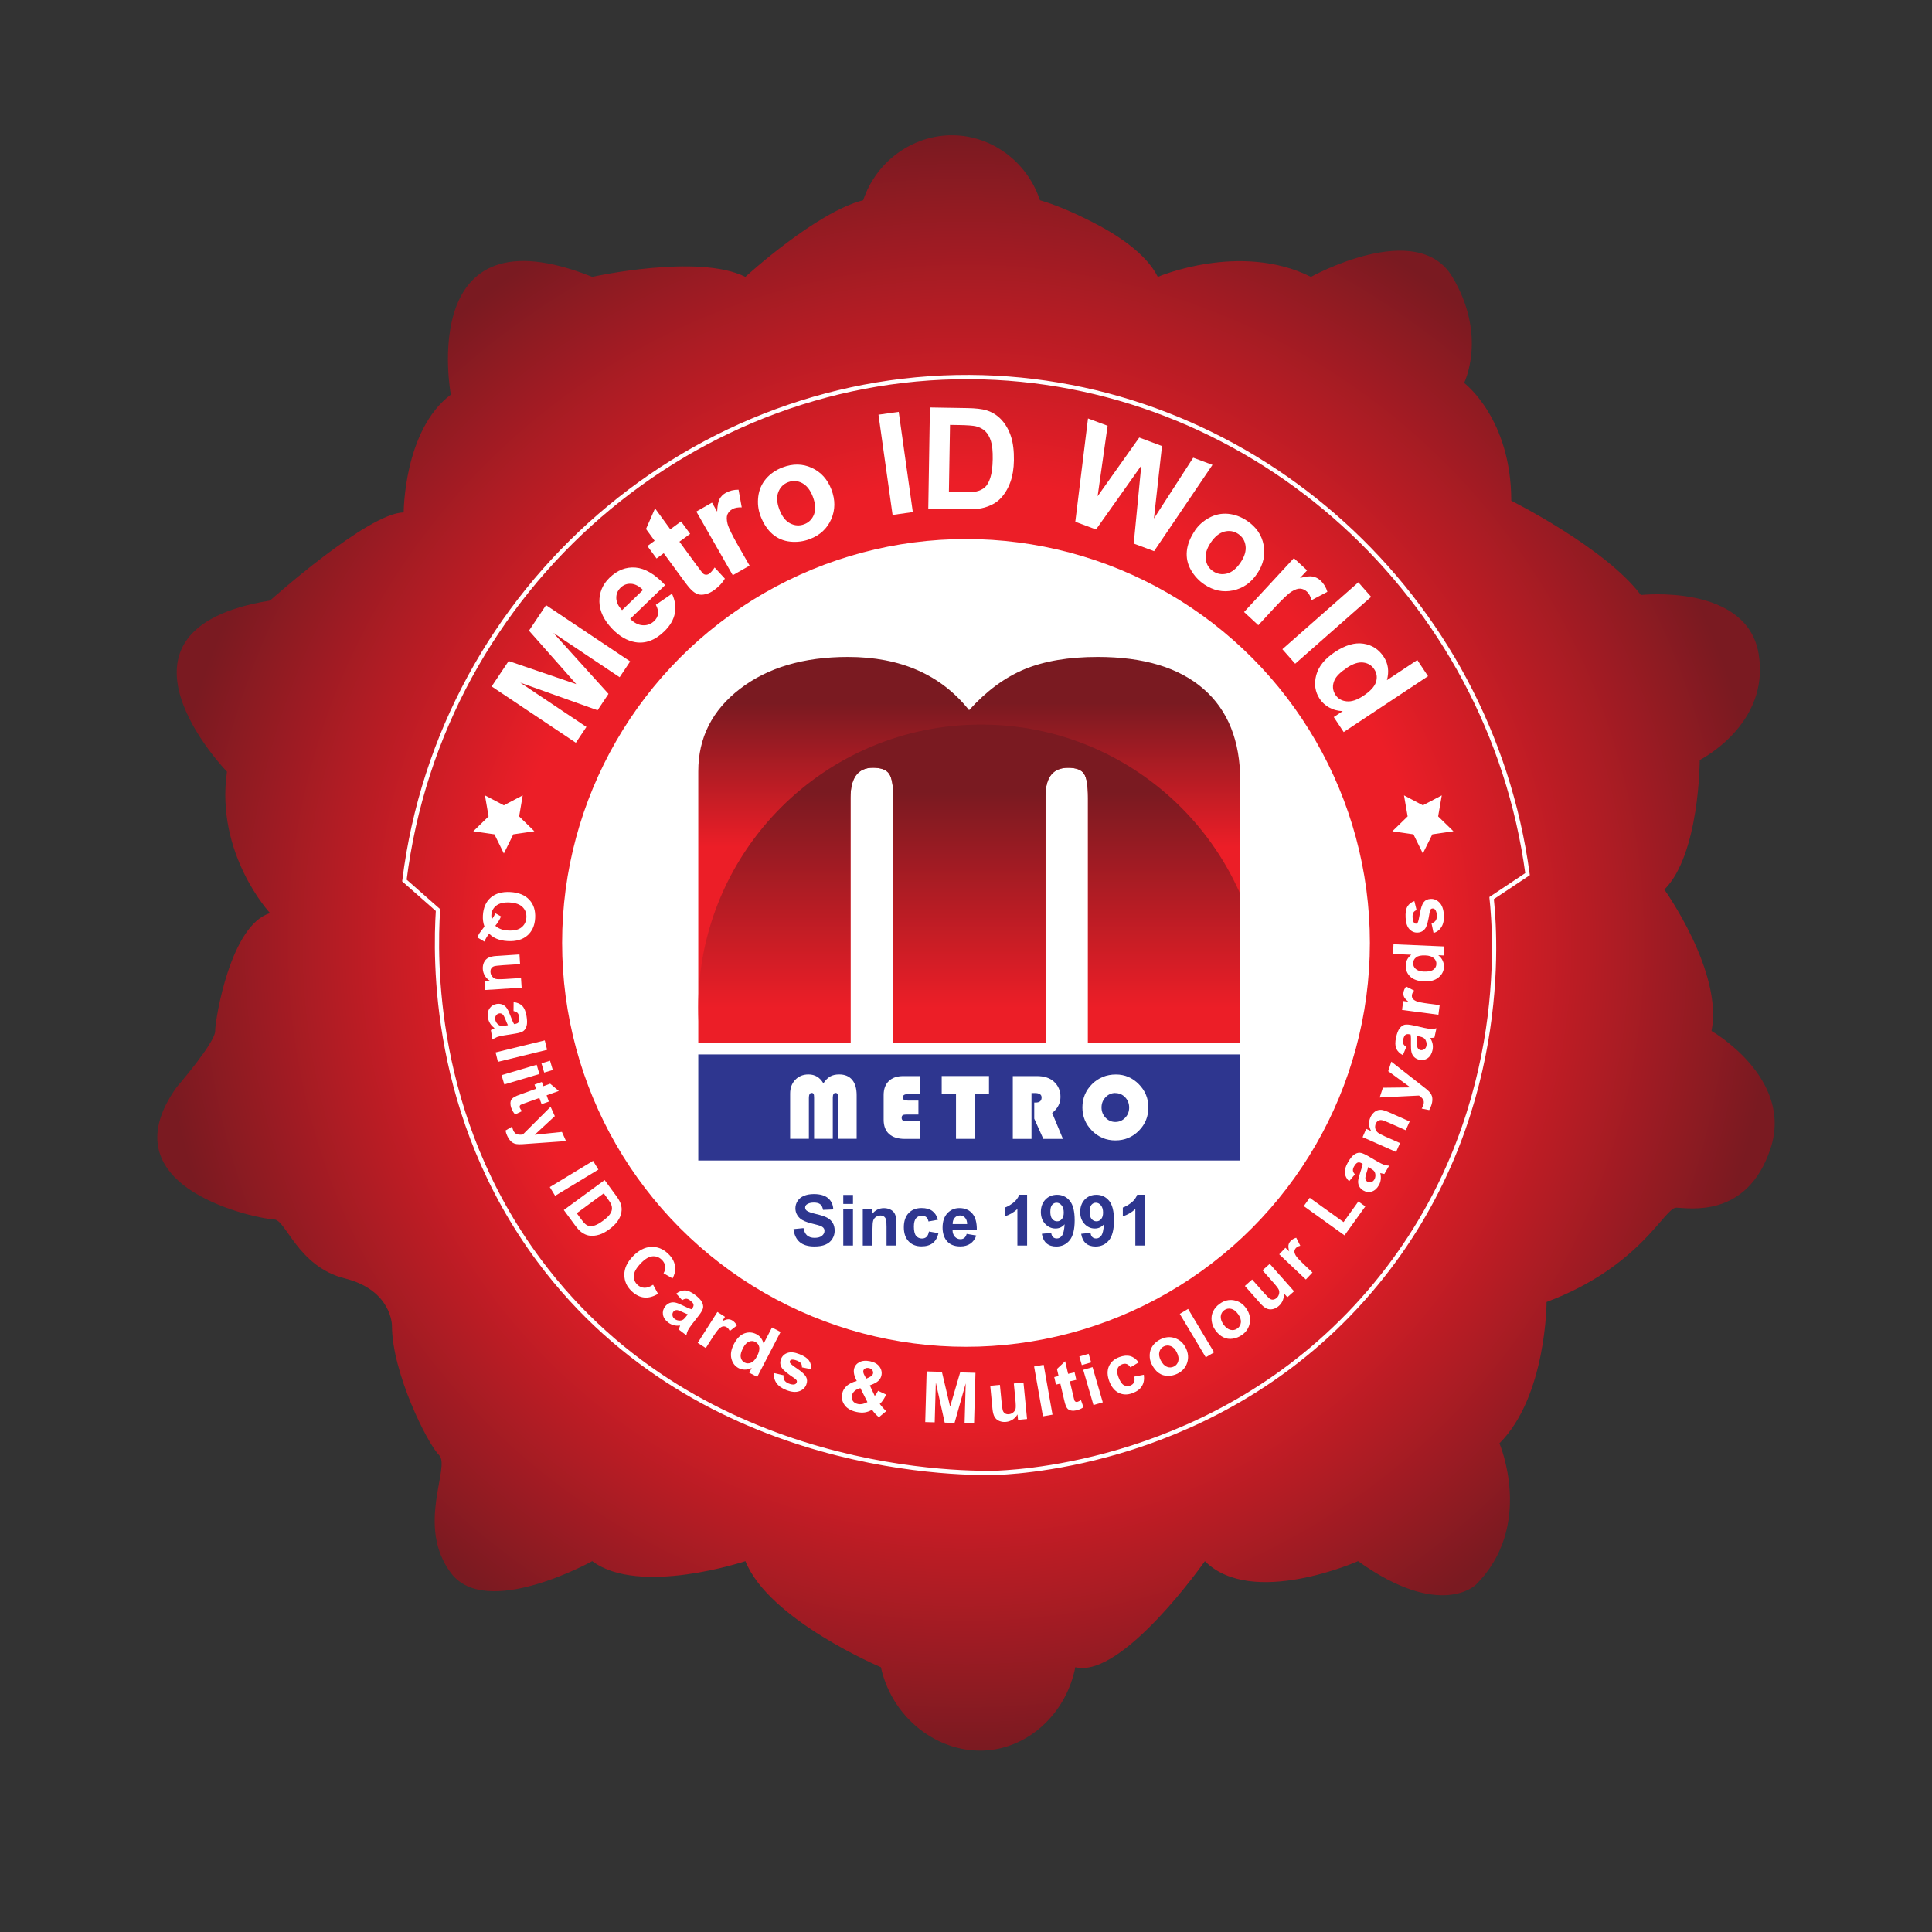 <?xml version="1.0" encoding="UTF-8"?>
<svg id="Layer_1" data-name="Layer 1" xmlns="http://www.w3.org/2000/svg" xmlns:xlink="http://www.w3.org/1999/xlink" viewBox="0 0 400 400">
  <rect x="0" y="0" width="400" height="400" fill="#333333" stroke="none"/>
  <defs>
    <style>
      .cls-1 {
        fill: url(#linear-gradient-2);
      }

      .cls-2, .cls-3 {
        fill: #fff;
      }

      .cls-3, .cls-4 {
        stroke: #fff;
        stroke-miterlimit: 10;
        stroke-width: .88px;
      }

      .cls-5 {
        fill: url(#radial-gradient);
      }

      .cls-6 {
        clip-path: url(#clippath);
      }

      .cls-7, .cls-4 {
        fill: none;
      }

      .cls-8 {
        fill: url(#linear-gradient);
      }

      .cls-9 {
        fill: #2e368f;
      }
    </style>
    <radialGradient id="radial-gradient" cx="200" cy="195.22" fx="200" fy="195.22" r="167.33" gradientUnits="userSpaceOnUse">
      <stop offset=".57" stop-color="#ec1e27"/>
      <stop offset="1" stop-color="#7a1a21"/>
    </radialGradient>
    <linearGradient id="linear-gradient" x1="200.68" y1="214.92" x2="200.68" y2="145.55" gradientUnits="userSpaceOnUse">
      <stop offset=".57" stop-color="#ec1e27"/>
      <stop offset="1" stop-color="#7a1a21"/>
    </linearGradient>
    <clipPath id="clippath">
      <path class="cls-7" d="M144.57,215.87v-56.17c0-6.96,2.87-12.65,8.62-17.07s13.2-6.62,22.37-6.62c10.87,0,19.23,3.67,25.08,11.02,3.57-3.96,7.4-6.78,11.49-8.48,4.09-1.69,9.14-2.54,15.14-2.54,9.52,0,16.82,2.21,21.9,6.62,5.07,4.41,7.61,10.77,7.61,19.07v54.17h-31.53v-50.69c0-2.51-.27-4.17-.82-4.99-.54-.82-1.64-1.23-3.3-1.23-3.11,0-4.66,1.94-4.66,5.82v51.09h-31.53v-50.69c0-2.47-.28-4.13-.85-4.97-.57-.84-1.68-1.26-3.34-1.26-3.11,0-4.66,2.07-4.66,6.22v50.69h-31.53Z"/>
    </clipPath>
    <linearGradient id="linear-gradient-2" x1="203.12" y1="265.7" x2="203.12" y2="163.99" gradientUnits="userSpaceOnUse">
      <stop offset=".56" stop-color="#ec1e27"/>
      <stop offset="1" stop-color="#7a1a21"/>
    </linearGradient>
  </defs>
  <g>
    <path class="cls-5" d="M55.9,189.04s-11.35-12.2-8.91-29.27c0,0-28.53-29.38,8.91-35.43,0,0,20.36-18.24,27.68-18.24,0,0,0-17.08,9.76-24.39,0,0-7.32-39.03,29.27-24.39,0,0,21.96-4.88,31.71,0,0,0,14.64-13.42,24.39-15.86,2.84-8.46,10.94-13.95,19.52-13.42,7.75,.49,14.56,5.81,17.08,13.42,2.98,.85,6.48,2.32,10.37,4.27,5.49,2.74,11.59,6.71,14.03,11.59,0,0,17.08-7.32,31.71,0,0,0,21.96-12.2,29.27,0s2.44,21.96,2.44,21.96c0,0,9.76,7.32,9.76,24.39,0,0,19.52,9.76,26.83,19.52,0,0,21.96-2.44,24.39,12.2s-12.2,21.96-12.2,21.96c0,0,0,19.52-7.32,26.83,0,0,12.2,17.08,9.76,29.27,0,0,17.08,9.76,12.2,24.39-4.88,14.64-17.08,12.2-19.52,12.2s-7.32,12.2-26.83,19.52c0,0,0,19.52-9.76,29.27,0,0,7.32,17.08-4.88,29.27,0,0-7.32,7.32-24.39-4.88,0,0-21.96,9.76-31.71,0,0,0-17.08,24.39-26.83,21.96-1.78,9.01-8.76,15.87-17.08,17.08-10.16,1.47-20.67-5.76-23.17-17.08,0,0-23.17-9.76-28.05-21.96,0,0-21.96,7.32-31.71,0,0,0-21.96,12.2-29.27,2.44-7.32-9.76,0-21.96-2.44-24.39s-9.76-17.08-9.76-26.83c0,0,0-7.32-9.76-9.76-9.76-2.44-12.2-12.2-14.64-12.2s-35.44-6.05-20.16-27.42c0,0,7.96-9.17,7.96-11.61s3.18-21.96,11.35-24.39Z"/>
    <path class="cls-4" d="M83.73,182.3c7.56-60.79,60.28-105.89,119.74-104.19,56.56,1.62,105.02,45.2,112.79,102.87l-7.44,4.96c.74,7.12,4.09,45.91-23.98,79.94-29.65,35.95-71.36,38.7-78.06,39.03-5.42,.19-61.51,1.26-95.14-43.91-22.31-29.97-21.57-62.61-20.96-72.58l-6.95-6.12Z"/>
    <g>
      <path class="cls-2" d="M119.21,153.77l-17.42-11.65,3.52-5.26,14,4.78-9.79-11.07,3.53-5.28,17.42,11.65-2.18,3.27-13.71-9.17,11.4,12.62-2.26,3.39-16.02-5.72,13.71,9.17-2.18,3.27Z"/>
      <path class="cls-2" d="M135.78,125.22l3.35-2.3c.65,1.41,.84,2.78,.58,4.1-.27,1.32-1,2.56-2.2,3.72-1.9,1.83-3.9,2.57-6.01,2.21-1.68-.3-3.25-1.21-4.71-2.72-1.75-1.81-2.64-3.68-2.69-5.62-.04-1.94,.66-3.61,2.1-5,1.62-1.57,3.42-2.27,5.4-2.1s4.01,1.38,6.11,3.63l-7.24,6.99c.85,.84,1.73,1.28,2.63,1.32,.91,.05,1.69-.25,2.36-.89,.45-.44,.71-.93,.78-1.47,.07-.54-.08-1.17-.45-1.87Zm-2.66-3.08c-.83-.82-1.66-1.24-2.49-1.28-.83-.04-1.54,.23-2.13,.8-.63,.61-.93,1.34-.9,2.2s.43,1.68,1.2,2.46l4.32-4.17Z"/>
      <path class="cls-2" d="M141,107.95l1.89,2.58-2.22,1.62,3.61,4.94c.73,1,1.18,1.57,1.34,1.7,.16,.13,.36,.2,.59,.2,.23,0,.45-.08,.67-.24,.3-.22,.66-.64,1.08-1.26l2.12,2.31c-.52,.87-1.25,1.66-2.21,2.36-.58,.43-1.18,.71-1.8,.86-.61,.15-1.14,.15-1.59,0-.45-.15-.91-.46-1.38-.93-.34-.33-.94-1.06-1.77-2.21l-3.91-5.34-1.49,1.09-1.89-2.58,1.49-1.09-1.78-2.44,1.87-4.27,3.16,4.33,2.22-1.62Z"/>
      <path class="cls-2" d="M155.2,117.1l-3.49,1.99-7.54-13.18,3.24-1.85,1.07,1.87c.05-1.2,.21-2.07,.49-2.6,.28-.53,.7-.96,1.27-1.28,.79-.45,1.68-.67,2.67-.66l.66,3.66c-.81-.04-1.46,.08-1.96,.37-.49,.28-.82,.65-1.01,1.11-.19,.46-.17,1.1,.03,1.92,.21,.81,.95,2.34,2.23,4.58l2.33,4.07Z"/>
      <path class="cls-2" d="M157.45,106.78c-.48-1.25-.63-2.57-.46-3.97s.7-2.62,1.59-3.67c.89-1.04,2.03-1.83,3.42-2.36,2.15-.82,4.17-.79,6.07,.08,1.9,.87,3.26,2.37,4.07,4.5,.82,2.15,.8,4.19-.04,6.13-.85,1.94-2.32,3.31-4.42,4.11-1.3,.5-2.65,.68-4.06,.54-1.4-.14-2.63-.66-3.68-1.56s-1.88-2.17-2.5-3.79Zm3.92-1.27c.54,1.41,1.28,2.36,2.23,2.85,.95,.49,1.92,.55,2.9,.18,.98-.37,1.66-1.06,2.04-2.06,.38-1,.29-2.21-.25-3.64-.53-1.39-1.27-2.33-2.22-2.83-.95-.49-1.91-.56-2.89-.18-.98,.37-1.66,1.06-2.04,2.06-.38,1-.31,2.21,.23,3.61Z"/>
      <path class="cls-2" d="M184.8,106.61l-2.92-20.75,4.19-.59,2.92,20.75-4.19,.59Z"/>
      <path class="cls-2" d="M192.52,84.36l7.73,.13c1.74,.03,3.07,.18,3.98,.46,1.22,.38,2.27,1.04,3.13,1.98s1.51,2.08,1.95,3.43c.44,1.35,.64,3,.61,4.96-.03,1.72-.27,3.21-.72,4.45-.55,1.52-1.32,2.74-2.3,3.67-.75,.7-1.75,1.24-3,1.62-.94,.28-2.19,.41-3.75,.38l-7.96-.13,.34-20.95Zm4.17,3.61l-.23,13.88,3.16,.05c1.18,.02,2.04-.03,2.56-.16,.69-.16,1.26-.44,1.72-.84,.46-.4,.84-1.07,1.14-2,.3-.93,.46-2.21,.49-3.83s-.1-2.87-.37-3.74c-.27-.87-.66-1.55-1.17-2.05-.51-.49-1.15-.83-1.94-1.02-.59-.14-1.74-.23-3.47-.26l-1.9-.03Z"/>
      <path class="cls-2" d="M222.63,108.02l2.63-21.38,4.06,1.51-2.07,14.59,8.62-12.15,4.71,1.76-1.67,15,8.13-12.59,3.99,1.49-12.09,17.86-4.21-1.57,1.56-16.14-9.37,13.22-4.3-1.6Z"/>
      <path class="cls-2" d="M247.38,109.85c.75-1.11,1.74-1.99,2.98-2.66,1.24-.67,2.55-.94,3.92-.81s2.67,.61,3.9,1.44c1.91,1.28,3.05,2.95,3.44,5.01s-.06,4.03-1.33,5.92c-1.28,1.91-2.96,3.07-5.03,3.5s-4.04,.01-5.91-1.24c-1.16-.78-2.08-1.78-2.78-3-.7-1.23-.98-2.53-.85-3.9s.69-2.79,1.66-4.23Zm3.3,2.48c-.84,1.25-1.19,2.41-1.04,3.47,.15,1.06,.65,1.89,1.52,2.47,.87,.58,1.82,.74,2.86,.48,1.04-.27,1.98-1.03,2.83-2.3,.83-1.23,1.17-2.38,1.03-3.44-.14-1.06-.65-1.88-1.52-2.47-.87-.58-1.82-.75-2.86-.48s-1.98,1.02-2.82,2.27Z"/>
      <path class="cls-2" d="M260.52,129.44l-2.95-2.73,10.31-11.15,2.74,2.53-1.47,1.58c1.16-.32,2.04-.42,2.63-.31,.59,.11,1.13,.38,1.61,.82,.67,.62,1.15,1.4,1.43,2.35l-3.29,1.73c-.2-.78-.51-1.37-.94-1.76-.41-.38-.87-.59-1.36-.63-.5-.04-1.1,.16-1.82,.61-.71,.44-1.95,1.61-3.7,3.51l-3.18,3.44Z"/>
      <path class="cls-2" d="M265.5,134.41l15.73-13.85,2.65,3.01-15.73,13.85-2.65-3.01Z"/>
      <path class="cls-2" d="M278.2,151.57l-2.06-3.11,1.86-1.23c-1.07-.04-2.01-.29-2.83-.76-.82-.47-1.47-1.06-1.94-1.78-.96-1.45-1.2-3.09-.72-4.9,.48-1.81,1.78-3.41,3.87-4.8,2.14-1.42,4.11-2,5.89-1.73,1.79,.27,3.19,1.17,4.21,2.72,.94,1.41,1.16,3.03,.67,4.84l6.29-4.17,2.22,3.35-17.47,11.57Zm.68-13.31c-1.35,.89-2.2,1.73-2.56,2.5-.52,1.12-.45,2.16,.19,3.13,.51,.77,1.27,1.21,2.29,1.31,1.01,.11,2.17-.27,3.47-1.14,1.45-.96,2.33-1.92,2.62-2.87,.29-.95,.17-1.83-.38-2.65-.53-.79-1.28-1.25-2.27-1.37-.99-.12-2.11,.24-3.36,1.07Z"/>
    </g>
    <g>
      <path class="cls-2" d="M101.27,193.31c-.4,.5-.73,1.04-.98,1.64l-1.45-.86c.11-.31,.26-.62,.45-.91,.04-.06,.37-.52,1.01-1.35-.26-.7-.37-1.47-.32-2.3,.09-1.61,.64-2.84,1.63-3.7,1-.86,2.35-1.24,4.07-1.14,1.71,.1,3.01,.63,3.91,1.6,.9,.97,1.3,2.23,1.21,3.8-.09,1.55-.63,2.75-1.63,3.61s-2.35,1.23-4.06,1.14c-.9-.05-1.69-.22-2.36-.51-.51-.22-1-.55-1.47-1Zm1.29-1.63c.3,.29,.68,.51,1.12,.68s.96,.26,1.54,.29c1.21,.07,2.13-.15,2.75-.65,.63-.5,.96-1.18,1.01-2.04,.05-.86-.21-1.58-.78-2.15-.57-.57-1.46-.89-2.66-.96-1.22-.07-2.15,.15-2.79,.65-.64,.5-.98,1.16-1.02,1.98-.02,.3,.02,.6,.1,.87,.3-.41,.55-.84,.73-1.27l1.17,.66c-.28,.68-.67,1.32-1.18,1.93Z"/>
      <path class="cls-2" d="M100.3,203.13l1.13-.07c-.42-.25-.76-.59-1.03-1.03-.26-.43-.41-.9-.44-1.4-.03-.51,.05-.97,.25-1.39s.49-.73,.89-.94,.95-.33,1.66-.38l4.79-.31,.13,2-3.48,.22c-1.07,.07-1.72,.15-1.95,.24-.24,.09-.42,.24-.54,.44-.13,.2-.18,.46-.16,.75,.02,.34,.14,.64,.34,.9,.21,.26,.45,.43,.73,.51,.28,.08,.97,.09,2.05,.02l3.2-.2,.13,2-7.57,.48-.12-1.86Z"/>
      <path class="cls-2" d="M106.32,209.33l.02-1.85c.76,.08,1.35,.34,1.78,.77,.43,.44,.73,1.14,.89,2.11,.15,.88,.15,1.56,.02,2.03-.14,.47-.35,.82-.64,1.05-.29,.23-.87,.42-1.73,.56l-2.32,.37c-.66,.11-1.14,.22-1.44,.34-.3,.12-.62,.29-.94,.52l-.33-1.96c.12-.07,.31-.17,.55-.29,.11-.05,.19-.09,.22-.11-.39-.28-.69-.6-.92-.96-.23-.36-.38-.75-.45-1.19-.13-.77-.02-1.41,.32-1.93,.34-.51,.83-.82,1.47-.93,.42-.07,.82-.03,1.18,.11s.67,.39,.9,.72c.24,.33,.48,.83,.73,1.5,.33,.9,.6,1.51,.81,1.84l.2-.03c.38-.06,.64-.2,.77-.42,.13-.21,.15-.58,.06-1.1-.06-.35-.17-.62-.35-.79s-.44-.29-.81-.36Zm-1.16,2.92c-.13-.24-.3-.62-.5-1.15-.21-.53-.39-.87-.53-1.02-.23-.23-.48-.32-.76-.27-.28,.05-.5,.19-.67,.43-.17,.24-.22,.52-.17,.84,.06,.36,.23,.68,.52,.96,.22,.21,.46,.33,.73,.36,.18,.02,.5,0,.98-.08l.39-.07Z"/>
      <path class="cls-2" d="M102.61,217.89l10.18-2.49,.48,1.95-10.18,2.49-.48-1.95Z"/>
      <path class="cls-2" d="M103.84,222.6l7.27-2.16,.57,1.92-7.27,2.16-.57-1.92Zm8.26-2.46l1.78-.53,.57,1.92-1.78,.53-.57-1.92Z"/>
      <path class="cls-2" d="M113.64,228.07l-1.51,.54-.46-1.29-2.88,1.03c-.58,.21-.92,.34-1.01,.4-.09,.06-.15,.14-.18,.25-.03,.11-.02,.23,.02,.35,.06,.17,.21,.41,.45,.7l-1.41,.69c-.35-.37-.62-.84-.82-1.39-.12-.34-.17-.67-.16-.98,.02-.32,.09-.57,.23-.76,.14-.19,.35-.37,.64-.53,.21-.12,.64-.3,1.31-.54l3.12-1.12-.31-.87,1.51-.54,.31,.87,1.42-.51,1.78,1.5-2.52,.9,.46,1.29Z"/>
      <path class="cls-2" d="M113.99,229.13l.88,1.95-4.17,3.86,5.64-.59,.85,1.9-7.76,.55-1.4,.1c-.48,.02-.85,0-1.13-.04s-.53-.14-.74-.27c-.22-.13-.43-.32-.62-.56-.2-.24-.38-.54-.53-.88-.16-.35-.28-.71-.35-1.09l1.36-.81c.07,.31,.16,.58,.26,.81,.19,.43,.46,.68,.8,.78s.73,.11,1.17,.04l5.76-5.75Z"/>
      <path class="cls-2" d="M113.83,245.77l8.96-5.43,1.1,1.81-8.96,5.43-1.1-1.81Z"/>
      <path class="cls-2" d="M125.18,244.32l2.29,3.12c.52,.7,.86,1.28,1.02,1.73,.22,.6,.27,1.22,.16,1.84s-.37,1.23-.78,1.81c-.4,.58-1,1.16-1.79,1.74-.7,.51-1.36,.86-1.99,1.06-.77,.24-1.49,.3-2.16,.19-.5-.08-1.02-.32-1.55-.7-.4-.29-.82-.75-1.29-1.38l-2.36-3.21,8.45-6.2Zm-.18,2.75l-5.59,4.11,.93,1.27c.35,.48,.63,.8,.84,.97,.27,.23,.56,.37,.86,.43,.3,.06,.68,.01,1.14-.15,.46-.16,1.02-.48,1.67-.96,.65-.48,1.11-.9,1.38-1.28,.26-.37,.42-.73,.46-1.08,.04-.35-.02-.71-.18-1.08-.12-.28-.44-.76-.95-1.46l-.56-.77Z"/>
      <path class="cls-2" d="M135.21,265.98l1.03,1.89c-1.02,.61-1.98,.86-2.89,.76-.91-.1-1.77-.54-2.59-1.32-1.01-.96-1.5-2.09-1.5-3.4,0-1.31,.58-2.56,1.72-3.75,1.2-1.26,2.47-1.93,3.78-2,1.32-.08,2.51,.39,3.57,1.41,.93,.88,1.42,1.88,1.47,2.98,.04,.65-.15,1.36-.56,2.14l-1.86-1.08c.29-.48,.4-.97,.33-1.47-.07-.5-.3-.94-.71-1.33-.56-.54-1.21-.77-1.94-.7-.73,.07-1.53,.55-2.4,1.46-.92,.96-1.39,1.8-1.44,2.54-.04,.74,.21,1.37,.76,1.89,.41,.39,.88,.59,1.42,.62,.54,.02,1.14-.18,1.8-.62Z"/>
      <path class="cls-2" d="M141.25,269.2l-1.25-1.37c.61-.46,1.22-.68,1.83-.66s1.31,.33,2.09,.93c.71,.54,1.18,1.03,1.4,1.46,.22,.43,.3,.84,.25,1.2-.06,.37-.35,.9-.88,1.59l-1.44,1.85c-.4,.53-.68,.94-.82,1.23s-.25,.63-.33,1.03l-1.58-1.2c.04-.14,.11-.33,.21-.59,.05-.12,.07-.19,.09-.23-.48,.06-.92,.03-1.33-.07-.41-.1-.79-.29-1.15-.56-.62-.47-.98-1.01-1.08-1.62-.1-.61,.04-1.17,.44-1.69,.26-.34,.57-.58,.94-.73,.37-.14,.75-.17,1.15-.09,.4,.08,.92,.28,1.55,.6,.85,.43,1.47,.69,1.85,.79l.12-.16c.23-.31,.32-.58,.27-.83s-.29-.53-.71-.85c-.28-.22-.55-.33-.79-.34-.24,0-.52,.09-.83,.29Zm1.15,2.92c-.26-.09-.64-.25-1.16-.5-.52-.24-.88-.37-1.08-.38-.32-.01-.57,.1-.74,.33-.17,.22-.23,.48-.19,.77,.04,.29,.19,.53,.45,.73,.29,.22,.64,.33,1.04,.34,.3,0,.56-.08,.78-.24,.15-.1,.36-.35,.66-.73l.24-.32Z"/>
      <path class="cls-2" d="M146.14,279.11l-1.69-1.08,4.08-6.4,1.57,1-.58,.91c.54-.26,.97-.39,1.27-.39,.3,0,.59,.09,.86,.26,.39,.25,.69,.59,.91,1.03l-1.47,1.14c-.17-.37-.37-.63-.62-.78-.24-.15-.48-.21-.73-.19-.25,.03-.53,.18-.84,.46-.31,.28-.82,.97-1.51,2.05l-1.26,1.98Z"/>
      <path class="cls-2" d="M156.78,285.07l-1.66-.86,.51-.99c-.48,.24-.95,.36-1.42,.35-.47,0-.9-.11-1.28-.31-.77-.4-1.27-1.06-1.5-1.97-.23-.91-.05-1.92,.53-3.04,.59-1.14,1.31-1.87,2.16-2.18s1.68-.26,2.5,.17c.75,.39,1.24,1.04,1.47,1.95l1.74-3.35,1.78,.93-4.83,9.3Zm-2.93-5.99c-.37,.72-.54,1.29-.51,1.71,.05,.61,.33,1.06,.84,1.32,.41,.21,.85,.22,1.32,.02s.88-.65,1.24-1.34c.4-.77,.55-1.4,.45-1.89s-.37-.84-.81-1.07c-.42-.22-.86-.24-1.32-.05-.46,.19-.86,.62-1.21,1.28Z"/>
      <path class="cls-2" d="M160.25,284.28l1.99,.46c-.06,.39-.01,.73,.16,1.02,.17,.29,.47,.51,.91,.69,.48,.19,.88,.25,1.2,.17,.21-.06,.36-.19,.44-.4,.06-.14,.06-.28,0-.41-.06-.12-.23-.29-.53-.49-1.38-.93-2.21-1.61-2.5-2.04-.41-.6-.48-1.24-.21-1.92,.24-.61,.69-1.03,1.33-1.25,.65-.23,1.48-.14,2.49,.26,.97,.38,1.62,.82,1.97,1.32,.35,.5,.48,1.09,.42,1.78l-1.89-.37c.03-.3-.03-.57-.18-.8-.15-.23-.42-.42-.81-.58-.49-.19-.87-.26-1.14-.21-.18,.04-.3,.14-.36,.29-.05,.13-.04,.27,.05,.41,.12,.19,.63,.6,1.54,1.21,.91,.62,1.49,1.17,1.76,1.65,.26,.49,.27,1.03,.04,1.62-.26,.65-.75,1.1-1.47,1.35-.72,.25-1.62,.17-2.68-.25-.96-.38-1.65-.88-2.05-1.49-.41-.61-.56-1.29-.47-2.02Z"/>
      <path class="cls-2" d="M183.49,292.16l-1.52,1.26c-.52-.41-.99-.92-1.42-1.54-.5,.28-.99,.46-1.5,.54s-1.08,.04-1.72-.09c-1.28-.28-2.16-.84-2.64-1.7-.38-.66-.49-1.35-.33-2.08,.14-.66,.47-1.2,.97-1.64,.5-.44,1.19-.77,2.05-.99-.26-.49-.44-.94-.53-1.36s-.11-.79-.03-1.12c.13-.62,.5-1.09,1.09-1.41s1.34-.38,2.26-.19c.88,.19,1.53,.57,1.93,1.13,.4,.56,.53,1.17,.39,1.82-.09,.41-.3,.78-.63,1.1-.33,.32-.92,.63-1.77,.94l1.02,2.19c.23-.26,.46-.62,.69-1.07l1.69,.79c-.31,.59-.57,1.02-.76,1.28-.19,.26-.39,.48-.58,.64,.17,.25,.41,.54,.7,.86,.29,.32,.51,.54,.66,.65Zm-5.37-4.76c-.5,.13-.9,.33-1.19,.6-.29,.27-.48,.58-.55,.91-.09,.42-.03,.8,.19,1.13,.22,.33,.56,.54,1.03,.64,.31,.07,.62,.07,.93,.01,.31-.06,.66-.19,1.06-.4l-1.46-2.9Zm1.23-1.96l.62-.29c.46-.22,.72-.48,.78-.77,.05-.25,0-.49-.14-.7-.15-.22-.39-.36-.71-.43-.31-.07-.57-.04-.78,.08-.21,.12-.34,.28-.38,.48-.05,.24,.03,.57,.26,.98l.36,.66Z"/>
      <path class="cls-2" d="M191.56,294.41l.29-10.47,3.16,.09,1.7,7.2,2.08-7.09,3.17,.09-.29,10.47-1.96-.05,.23-8.24-2.31,8.19-2.04-.06-1.84-8.3-.23,8.24-1.96-.05Z"/>
      <path class="cls-2" d="M210.77,293.97l-.11-1.13c-.24,.43-.57,.78-.99,1.06-.43,.28-.89,.44-1.39,.49-.51,.05-.97-.02-1.4-.2s-.75-.47-.97-.85-.36-.93-.43-1.65l-.46-4.78,2-.19,.34,3.47c.1,1.06,.2,1.71,.3,1.94s.25,.41,.46,.53c.21,.12,.46,.17,.76,.14,.34-.03,.64-.16,.89-.37s.41-.46,.49-.75c.07-.29,.06-.97-.05-2.05l-.31-3.19,2-.2,.74,7.55-1.86,.18Z"/>
      <path class="cls-2" d="M215.93,293.24l-1.83-10.32,1.98-.35,1.83,10.32-1.98,.35Z"/>
      <path class="cls-2" d="M222.48,284.12l.36,1.56-1.34,.31,.7,2.98c.14,.6,.24,.95,.28,1.04,.05,.09,.13,.16,.23,.21s.22,.05,.35,.02c.18-.04,.43-.17,.74-.37l.52,1.48c-.41,.3-.9,.52-1.48,.65-.35,.08-.68,.1-1,.05s-.55-.16-.73-.31c-.18-.16-.33-.39-.45-.7-.1-.22-.22-.67-.38-1.36l-.75-3.22-.9,.21-.36-1.56,.9-.21-.34-1.47,1.7-1.6,.61,2.61,1.34-.31Z"/>
      <path class="cls-2" d="M223.98,282.63l-.52-1.78,1.93-.56,.52,1.78-1.93,.56Zm2.41,8.27l-2.12-7.29,1.93-.56,2.12,7.29-1.93,.56Z"/>
      <path class="cls-2" d="M235.76,282.07l-1.73,1.03c-.2-.35-.45-.57-.74-.68-.29-.11-.61-.09-.97,.04-.47,.17-.78,.48-.94,.9-.16,.43-.1,1.02,.19,1.78,.32,.84,.68,1.39,1.09,1.63,.41,.24,.86,.27,1.34,.1,.36-.13,.61-.34,.76-.63,.15-.29,.18-.7,.09-1.23l1.97-.38c.12,.92,0,1.7-.39,2.33-.38,.64-1.03,1.13-1.95,1.47-1.04,.39-1.99,.37-2.86-.06-.86-.42-1.51-1.22-1.95-2.38-.44-1.17-.47-2.2-.09-3.09,.38-.88,1.09-1.53,2.15-1.92,.87-.32,1.62-.39,2.27-.21,.65,.18,1.23,.61,1.74,1.29Z"/>
      <path class="cls-2" d="M238.45,282.49c-.3-.6-.44-1.25-.42-1.95s.22-1.34,.62-1.9c.39-.56,.92-1.01,1.59-1.34,1.03-.51,2.04-.6,3.03-.25,.99,.34,1.74,1.02,2.24,2.04,.51,1.03,.6,2.04,.28,3.05-.33,1.01-.99,1.76-2,2.26-.62,.31-1.29,.46-1.99,.46-.71,0-1.34-.2-1.9-.6-.57-.4-1.04-.99-1.43-1.77Zm1.89-.82c.34,.67,.75,1.11,1.25,1.31,.5,.2,.98,.18,1.45-.05,.47-.23,.77-.61,.91-1.12s.04-1.12-.3-1.8c-.33-.67-.74-1.1-1.24-1.3-.5-.2-.98-.18-1.45,.05-.47,.23-.78,.61-.92,1.13s-.05,1.11,.29,1.79Z"/>
      <path class="cls-2" d="M249.64,281.02l-5.38-8.99,1.72-1.03,5.38,8.99-1.72,1.03Z"/>
      <path class="cls-2" d="M251.58,275.33c-.39-.54-.63-1.17-.72-1.86-.09-.7,.01-1.36,.31-1.97s.75-1.14,1.36-1.57c.94-.67,1.92-.91,2.95-.72,1.03,.18,1.87,.74,2.53,1.67,.67,.94,.91,1.93,.75,2.97-.17,1.04-.71,1.89-1.62,2.54-.57,.4-1.2,.66-1.9,.77-.7,.11-1.36,.01-1.97-.29-.62-.3-1.18-.81-1.69-1.52Zm1.74-1.1c.44,.61,.92,.98,1.44,1.1,.52,.12,1,.03,1.42-.28,.43-.3,.67-.72,.73-1.25,.06-.53-.13-1.11-.58-1.73-.43-.61-.91-.97-1.43-1.09-.52-.12-1-.03-1.42,.27-.43,.3-.67,.72-.73,1.25s.13,1.11,.56,1.72Z"/>
      <path class="cls-2" d="M266.54,268.58l-.75-.85c.06,.49,0,.97-.18,1.44-.18,.47-.46,.88-.84,1.21-.38,.34-.8,.56-1.25,.66-.45,.1-.88,.06-1.28-.12-.4-.18-.84-.54-1.32-1.08l-3.18-3.6,1.5-1.33,2.31,2.61c.71,.8,1.17,1.26,1.38,1.39,.21,.13,.44,.19,.68,.16s.47-.14,.7-.33c.26-.23,.42-.5,.5-.82,.08-.32,.06-.62-.05-.89-.11-.27-.52-.82-1.25-1.63l-2.12-2.4,1.5-1.33,5.03,5.68-1.4,1.24Z"/>
      <path class="cls-2" d="M271.74,263.45l-1.38,1.46-5.51-5.22,1.28-1.35,.78,.74c-.15-.58-.2-1.02-.14-1.32,.06-.3,.2-.56,.42-.8,.31-.33,.71-.57,1.18-.7l.84,1.66c-.39,.09-.69,.25-.89,.46-.19,.2-.3,.43-.32,.68-.02,.25,.08,.55,.29,.91,.22,.36,.79,.98,1.73,1.87l1.7,1.61Z"/>
      <path class="cls-2" d="M278.37,255.77l-8.44-6.06,1.23-1.72,7.01,5.03,3.07-4.27,1.43,1.03-4.3,5.99Z"/>
      <path class="cls-2" d="M280.51,243.15l-1.19,1.42c-.54-.54-.83-1.12-.89-1.73s.16-1.34,.65-2.2c.45-.78,.87-1.3,1.27-1.58,.4-.28,.79-.41,1.16-.4s.94,.23,1.69,.66l2.02,1.18c.58,.33,1.02,.55,1.33,.65,.31,.1,.66,.17,1.06,.19l-.99,1.72c-.14-.02-.35-.06-.61-.13-.12-.03-.2-.05-.24-.06,.12,.46,.15,.91,.1,1.33-.05,.42-.18,.83-.4,1.21-.39,.68-.88,1.11-1.47,1.29-.59,.18-1.17,.11-1.73-.21-.37-.21-.65-.49-.84-.84-.19-.34-.27-.72-.24-1.13,.03-.41,.16-.95,.39-1.62,.31-.9,.49-1.55,.54-1.94l-.17-.1c-.33-.19-.62-.25-.86-.16s-.49,.36-.75,.81c-.18,.31-.25,.59-.23,.83,.02,.24,.16,.51,.4,.79Zm2.75-1.52c-.05,.27-.17,.67-.34,1.21-.17,.54-.25,.92-.24,1.12,.03,.32,.17,.55,.42,.69,.24,.14,.51,.17,.79,.09,.28-.08,.5-.26,.66-.54,.18-.31,.25-.67,.2-1.08-.04-.3-.15-.55-.34-.75-.12-.13-.39-.32-.81-.55l-.35-.2Z"/>
      <path class="cls-2" d="M291.86,232.16l-.81,1.84-3.54-1.57c-.75-.33-1.25-.51-1.51-.53-.25-.02-.48,.03-.68,.16-.2,.12-.36,.31-.47,.56-.14,.32-.18,.64-.12,.97,.06,.33,.22,.61,.46,.83s.76,.5,1.53,.85l3.14,1.39-.81,1.84-6.94-3.07,.75-1.71,1.02,.45c-.52-.95-.57-1.89-.16-2.81,.18-.41,.42-.74,.71-1.01,.29-.27,.59-.44,.9-.51,.3-.07,.61-.08,.93-.02s.74,.21,1.28,.45l4.31,1.91Z"/>
      <path class="cls-2" d="M285.65,227.23l.66-2.03,5.69-.07-4.58-3.35,.64-1.98,6.12,4.8,1.11,.86c.37,.3,.64,.57,.81,.79,.17,.22,.3,.46,.37,.7,.07,.24,.1,.52,.09,.83-.02,.31-.08,.65-.2,1.01-.12,.37-.27,.71-.46,1.04l-1.55-.31c.16-.28,.27-.54,.35-.78,.14-.44,.12-.82-.07-1.11-.19-.3-.47-.57-.84-.81l-8.13,.4Z"/>
      <path class="cls-2" d="M291.16,216.75l-.71,1.71c-.67-.36-1.13-.82-1.37-1.38-.24-.56-.25-1.33-.04-2.29,.19-.88,.44-1.5,.74-1.89,.3-.38,.63-.63,.99-.73,.36-.1,.96-.06,1.81,.12l2.29,.52c.65,.14,1.14,.21,1.46,.22s.68-.04,1.07-.14l-.42,1.94c-.14,.02-.35,.04-.62,.06-.12,0-.21,.01-.25,.02,.25,.41,.42,.82,.5,1.23s.07,.84-.02,1.28c-.17,.76-.5,1.32-1.01,1.67s-1.08,.46-1.71,.32c-.42-.09-.77-.27-1.06-.54-.28-.27-.47-.61-.57-1.01-.1-.4-.13-.95-.12-1.66,.03-.95,0-1.62-.07-2.01l-.2-.04c-.38-.08-.67-.05-.87,.1s-.36,.49-.47,1c-.08,.35-.07,.64,.03,.86s.3,.44,.62,.63Zm2.16-2.28c.03,.27,.04,.69,.04,1.26,0,.57,.03,.95,.11,1.14,.13,.29,.33,.47,.61,.53,.27,.06,.53,0,.78-.15s.4-.4,.47-.72c.08-.35,.03-.72-.13-1.09-.12-.28-.31-.48-.55-.61-.16-.09-.47-.18-.94-.29l-.39-.09Z"/>
      <path class="cls-2" d="M298.07,208.1l-.26,1.99-7.53-.99,.24-1.85,1.07,.14c-.46-.38-.76-.71-.89-.99-.13-.27-.17-.57-.13-.89,.06-.45,.24-.87,.55-1.26l1.66,.84c-.26,.31-.41,.6-.45,.89-.04,.28,0,.52,.14,.74s.39,.4,.77,.57c.39,.16,1.22,.33,2.5,.5l2.32,.31Z"/>
      <path class="cls-2" d="M298.97,195.96l-.08,1.86-1.11-.05c.42,.33,.73,.71,.92,1.14,.19,.43,.28,.86,.26,1.29-.04,.87-.42,1.6-1.15,2.19-.73,.59-1.72,.86-2.98,.8-1.29-.06-2.25-.4-2.89-1.03-.64-.63-.94-1.41-.9-2.34,.04-.85,.42-1.56,1.15-2.15l-3.77-.16,.09-2.01,10.47,.45Zm-4.19,5.19c.81,.03,1.4-.05,1.77-.26,.54-.3,.82-.74,.84-1.32,.02-.46-.16-.86-.54-1.2-.38-.34-.96-.53-1.74-.56-.87-.04-1.5,.09-1.9,.39-.4,.3-.61,.69-.63,1.18-.02,.48,.15,.88,.52,1.22,.37,.34,.92,.52,1.67,.56Z"/>
      <path class="cls-2" d="M296.8,193.16l-.42-1.99c.38-.11,.67-.3,.86-.57,.19-.27,.27-.65,.24-1.12-.03-.52-.15-.9-.35-1.15-.14-.17-.33-.25-.55-.23-.15,0-.28,.06-.37,.16-.09,.11-.16,.33-.23,.69-.26,1.64-.53,2.68-.8,3.13-.37,.62-.92,.96-1.65,1-.66,.04-1.22-.19-1.7-.68-.48-.49-.75-1.28-.81-2.37-.06-1.04,.06-1.82,.37-2.34,.31-.52,.79-.9,1.44-1.13l.46,1.87c-.29,.1-.51,.26-.65,.5-.14,.24-.2,.56-.18,.98,.03,.53,.13,.9,.29,1.12,.11,.15,.25,.21,.42,.21,.14,0,.26-.08,.35-.22,.12-.19,.27-.82,.46-1.91s.44-1.84,.76-2.29c.33-.44,.82-.68,1.46-.71,.69-.04,1.31,.22,1.84,.77,.53,.55,.83,1.4,.9,2.53,.06,1.03-.1,1.86-.49,2.49-.38,.63-.93,1.05-1.64,1.28Z"/>
    </g>
    <circle class="cls-2" cx="200" cy="195.22" r="83.62"/>
    <path class="cls-8" d="M144.57,215.87v-56.17c0-6.96,2.87-12.65,8.62-17.07s13.2-6.62,22.37-6.62c10.87,0,19.23,3.67,25.08,11.02,3.57-3.96,7.4-6.78,11.49-8.48,4.09-1.69,9.14-2.54,15.14-2.54,9.52,0,16.82,2.21,21.9,6.62,5.07,4.41,7.61,10.77,7.61,19.07v54.17h-31.53v-50.69c0-2.51-.27-4.17-.82-4.99-.54-.82-1.64-1.23-3.3-1.23-3.11,0-4.66,1.94-4.66,5.82v51.09h-31.53v-50.69c0-2.47-.28-4.13-.85-4.97-.57-.84-1.68-1.26-3.34-1.26-3.11,0-4.66,2.07-4.66,6.22v50.69h-31.53Z"/>
    <g class="cls-6">
      <circle class="cls-1" cx="203.12" cy="208.56" r="58.55"/>
    </g>
    <rect class="cls-9" x="144.57" y="218.31" width="112.22" height="21.96"/>
    <g>
      <path class="cls-2" d="M163.59,235.79v-9.38c0-1.16,.35-2.11,1.06-2.85,.71-.74,1.62-1.11,2.74-1.11,1.33,0,2.36,.61,3.08,1.84,.44-.66,.91-1.13,1.41-1.42,.5-.28,1.12-.42,1.86-.42,1.17,0,2.06,.37,2.69,1.11,.62,.74,.93,1.8,.93,3.18v9.04h-3.87v-8.46c0-.42-.03-.7-.1-.83s-.2-.21-.4-.21c-.38,0-.57,.32-.57,.97v8.53h-3.87v-8.46c0-.41-.03-.69-.1-.83-.07-.14-.21-.21-.41-.21-.38,0-.57,.35-.57,1.04v8.46h-3.87Z"/>
      <path class="cls-2" d="M190.15,227.85v2.9h-2.53c-.34,0-.59,.05-.73,.15-.14,.1-.21,.27-.21,.51,0,.27,.07,.45,.22,.54s.44,.13,.9,.13h2.6v3.72h-3.04c-1.43,0-2.52-.34-3.28-1.02-.76-.68-1.13-1.67-1.13-2.96v-5.1c0-1.25,.36-2.21,1.07-2.9,.71-.69,1.72-1.03,3.02-1.03h3.36v3.74h-2.47c-.67,0-1,.22-1,.65,0,.25,.08,.43,.24,.53,.16,.1,.44,.15,.85,.15h2.13Z"/>
      <path class="cls-2" d="M201.8,226.52v9.27h-3.87v-9.27h-2.96v-3.74h9.79v3.74h-2.95Z"/>
      <path class="cls-2" d="M213.56,226.29v9.51h-3.87v-13.01h4.96c1.51,0,2.68,.37,3.52,1.12,.93,.84,1.39,1.9,1.39,3.19s-.58,2.42-1.72,3.33l2.23,5.37h-4.06l-1.88-4.19v-3.34h.3c.81,0,1.22-.35,1.22-1.05,0-.62-.47-.92-1.41-.92h-.69Z"/>
      <path class="cls-2" d="M231.04,222.46c1.84,0,3.42,.67,4.74,2.01,1.32,1.34,1.98,2.94,1.98,4.81s-.66,3.51-1.99,4.84c-1.33,1.33-2.94,1.99-4.84,1.99s-3.5-.67-4.83-2-2-2.95-2-4.83,.67-3.52,2.01-4.84c1.34-1.32,2.99-1.98,4.93-1.98Zm-.11,3.83c-.79,0-1.47,.29-2.03,.88-.56,.58-.84,1.29-.84,2.12s.28,1.53,.84,2.12c.56,.58,1.24,.88,2.02,.88s1.48-.29,2.03-.87c.56-.58,.83-1.29,.83-2.12s-.28-1.54-.83-2.12c-.56-.58-1.23-.87-2.03-.87Z"/>
    </g>
    <polygon class="cls-3" points="104.32 167.23 107.64 165.48 107.01 169.18 109.69 171.8 105.98 172.34 104.32 175.71 102.66 172.34 98.94 171.8 101.63 169.18 100.99 165.48 104.32 167.23"/>
    <polygon class="cls-3" points="294.59 167.23 297.92 165.48 297.28 169.18 299.97 171.8 296.26 172.34 294.59 175.71 292.93 172.34 289.22 171.8 291.91 169.18 291.27 165.48 294.59 167.23"/>
    <g>
      <path class="cls-9" d="M164.3,254.47l2.06-.2c.12,.69,.38,1.2,.75,1.52,.38,.32,.89,.49,1.53,.49,.68,0,1.19-.14,1.54-.43,.35-.29,.52-.62,.52-1.01,0-.25-.07-.46-.22-.63s-.4-.33-.76-.45c-.25-.09-.81-.24-1.69-.46-1.13-.28-1.93-.63-2.39-1.04-.64-.58-.96-1.28-.96-2.11,0-.53,.15-1.03,.45-1.5,.3-.46,.74-.82,1.31-1.06,.57-.24,1.26-.37,2.06-.37,1.31,0,2.3,.29,2.97,.87s1.01,1.35,1.05,2.31l-2.12,.09c-.09-.54-.28-.93-.58-1.16-.3-.24-.74-.35-1.34-.35s-1.1,.13-1.44,.38c-.22,.16-.34,.38-.34,.65,0,.25,.1,.46,.31,.64,.27,.22,.92,.46,1.94,.7,1.03,.24,1.79,.49,2.28,.75s.88,.61,1.16,1.06,.42,1.01,.42,1.67c0,.6-.17,1.16-.5,1.69-.33,.52-.81,.91-1.42,1.17s-1.37,.38-2.28,.38c-1.32,0-2.34-.31-3.05-.92s-1.13-1.5-1.27-2.68Z"/>
      <path class="cls-9" d="M174.59,249.26v-1.86h2.01v1.86h-2.01Zm0,8.62v-7.59h2.01v7.59h-2.01Z"/>
      <path class="cls-9" d="M185.56,257.88h-2.01v-3.87c0-.82-.04-1.35-.13-1.59-.09-.24-.23-.43-.42-.56-.19-.13-.43-.2-.7-.2-.35,0-.66,.09-.94,.29-.28,.19-.47,.44-.57,.76s-.15,.9-.15,1.74v3.44h-2.01v-7.59h1.87v1.12c.66-.86,1.5-1.29,2.5-1.29,.44,0,.85,.08,1.22,.24,.37,.16,.64,.36,.83,.61,.19,.25,.32,.53,.39,.84,.07,.31,.11,.76,.11,1.35v4.72Z"/>
      <path class="cls-9" d="M194.21,252.53l-1.98,.36c-.07-.4-.22-.69-.45-.89s-.54-.3-.92-.3c-.5,0-.9,.17-1.2,.52-.3,.35-.45,.92-.45,1.73,0,.9,.15,1.54,.45,1.91,.3,.37,.71,.56,1.22,.56,.38,0,.69-.11,.94-.33,.24-.22,.41-.59,.51-1.12l1.97,.34c-.21,.91-.6,1.59-1.18,2.05-.58,.46-1.36,.69-2.34,.69-1.11,0-2-.35-2.66-1.05-.66-.7-.99-1.67-.99-2.91s.33-2.23,.99-2.93c.66-.7,1.56-1.05,2.69-1.05,.92,0,1.66,.2,2.2,.6,.55,.4,.94,1,1.18,1.82Z"/>
      <path class="cls-9" d="M200.13,255.46l2,.34c-.26,.73-.66,1.29-1.22,1.68-.56,.38-1.25,.58-2.08,.58-1.32,0-2.3-.43-2.93-1.29-.5-.69-.75-1.56-.75-2.62,0-1.26,.33-2.24,.99-2.96,.66-.71,1.49-1.07,2.49-1.07,1.13,0,2.02,.37,2.67,1.12,.65,.75,.96,1.89,.94,3.43h-5.03c.01,.6,.18,1.06,.49,1.39s.7,.5,1.16,.5c.31,0,.58-.09,.79-.26,.21-.17,.38-.45,.49-.83Zm.11-2.03c-.01-.58-.16-1.02-.45-1.33-.29-.3-.63-.45-1.04-.45-.44,0-.8,.16-1.09,.48-.29,.32-.43,.75-.42,1.3h3Z"/>
      <path class="cls-9" d="M212.65,257.88h-2.01v-7.57c-.73,.69-1.6,1.19-2.59,1.52v-1.82c.52-.17,1.09-.5,1.71-.97,.61-.48,1.04-1.04,1.26-1.68h1.63v10.52Z"/>
      <path class="cls-9" d="M215.7,255.45l1.94-.21c.05,.4,.17,.69,.37,.88s.46,.29,.79,.29c.42,0,.77-.19,1.06-.57,.29-.38,.48-1.17,.56-2.37-.5,.59-1.14,.88-1.89,.88-.82,0-1.54-.32-2.13-.95-.6-.64-.9-1.46-.9-2.48s.32-1.92,.95-2.57c.63-.65,1.44-.98,2.41-.98,1.06,0,1.93,.41,2.62,1.23,.68,.82,1.02,2.17,1.02,4.06s-.35,3.3-1.06,4.15c-.71,.85-1.63,1.27-2.77,1.27-.82,0-1.48-.22-1.99-.65-.5-.44-.83-1.09-.97-1.96Zm4.54-4.39c0-.65-.15-1.15-.45-1.51s-.64-.54-1.03-.54-.68,.15-.93,.44c-.25,.29-.37,.77-.37,1.44s.13,1.17,.4,1.49c.27,.32,.6,.48,1,.48s.71-.15,.98-.46c.26-.3,.4-.75,.4-1.34Z"/>
      <path class="cls-9" d="M223.84,255.45l1.94-.21c.05,.4,.17,.69,.37,.88s.46,.29,.79,.29c.42,0,.77-.19,1.06-.57,.29-.38,.48-1.17,.56-2.37-.5,.59-1.14,.88-1.89,.88-.82,0-1.54-.32-2.13-.95-.6-.64-.9-1.46-.9-2.48s.32-1.92,.95-2.57c.63-.65,1.44-.98,2.41-.98,1.06,0,1.93,.41,2.62,1.23,.68,.82,1.02,2.17,1.02,4.06s-.35,3.3-1.06,4.15c-.71,.85-1.63,1.27-2.77,1.27-.82,0-1.48-.22-1.99-.65-.5-.44-.83-1.09-.97-1.96Zm4.54-4.39c0-.65-.15-1.15-.45-1.51s-.64-.54-1.03-.54-.68,.15-.93,.44c-.25,.29-.37,.77-.37,1.44s.13,1.17,.4,1.49c.27,.32,.6,.48,1,.48s.71-.15,.98-.46c.26-.3,.4-.75,.4-1.34Z"/>
      <path class="cls-9" d="M237.07,257.88h-2.01v-7.57c-.73,.69-1.6,1.19-2.59,1.52v-1.82c.52-.17,1.09-.5,1.71-.97,.61-.48,1.04-1.04,1.26-1.68h1.63v10.52Z"/>
    </g>
  </g>
  <rect class="cls-7" width="400" height="400"/>
</svg>